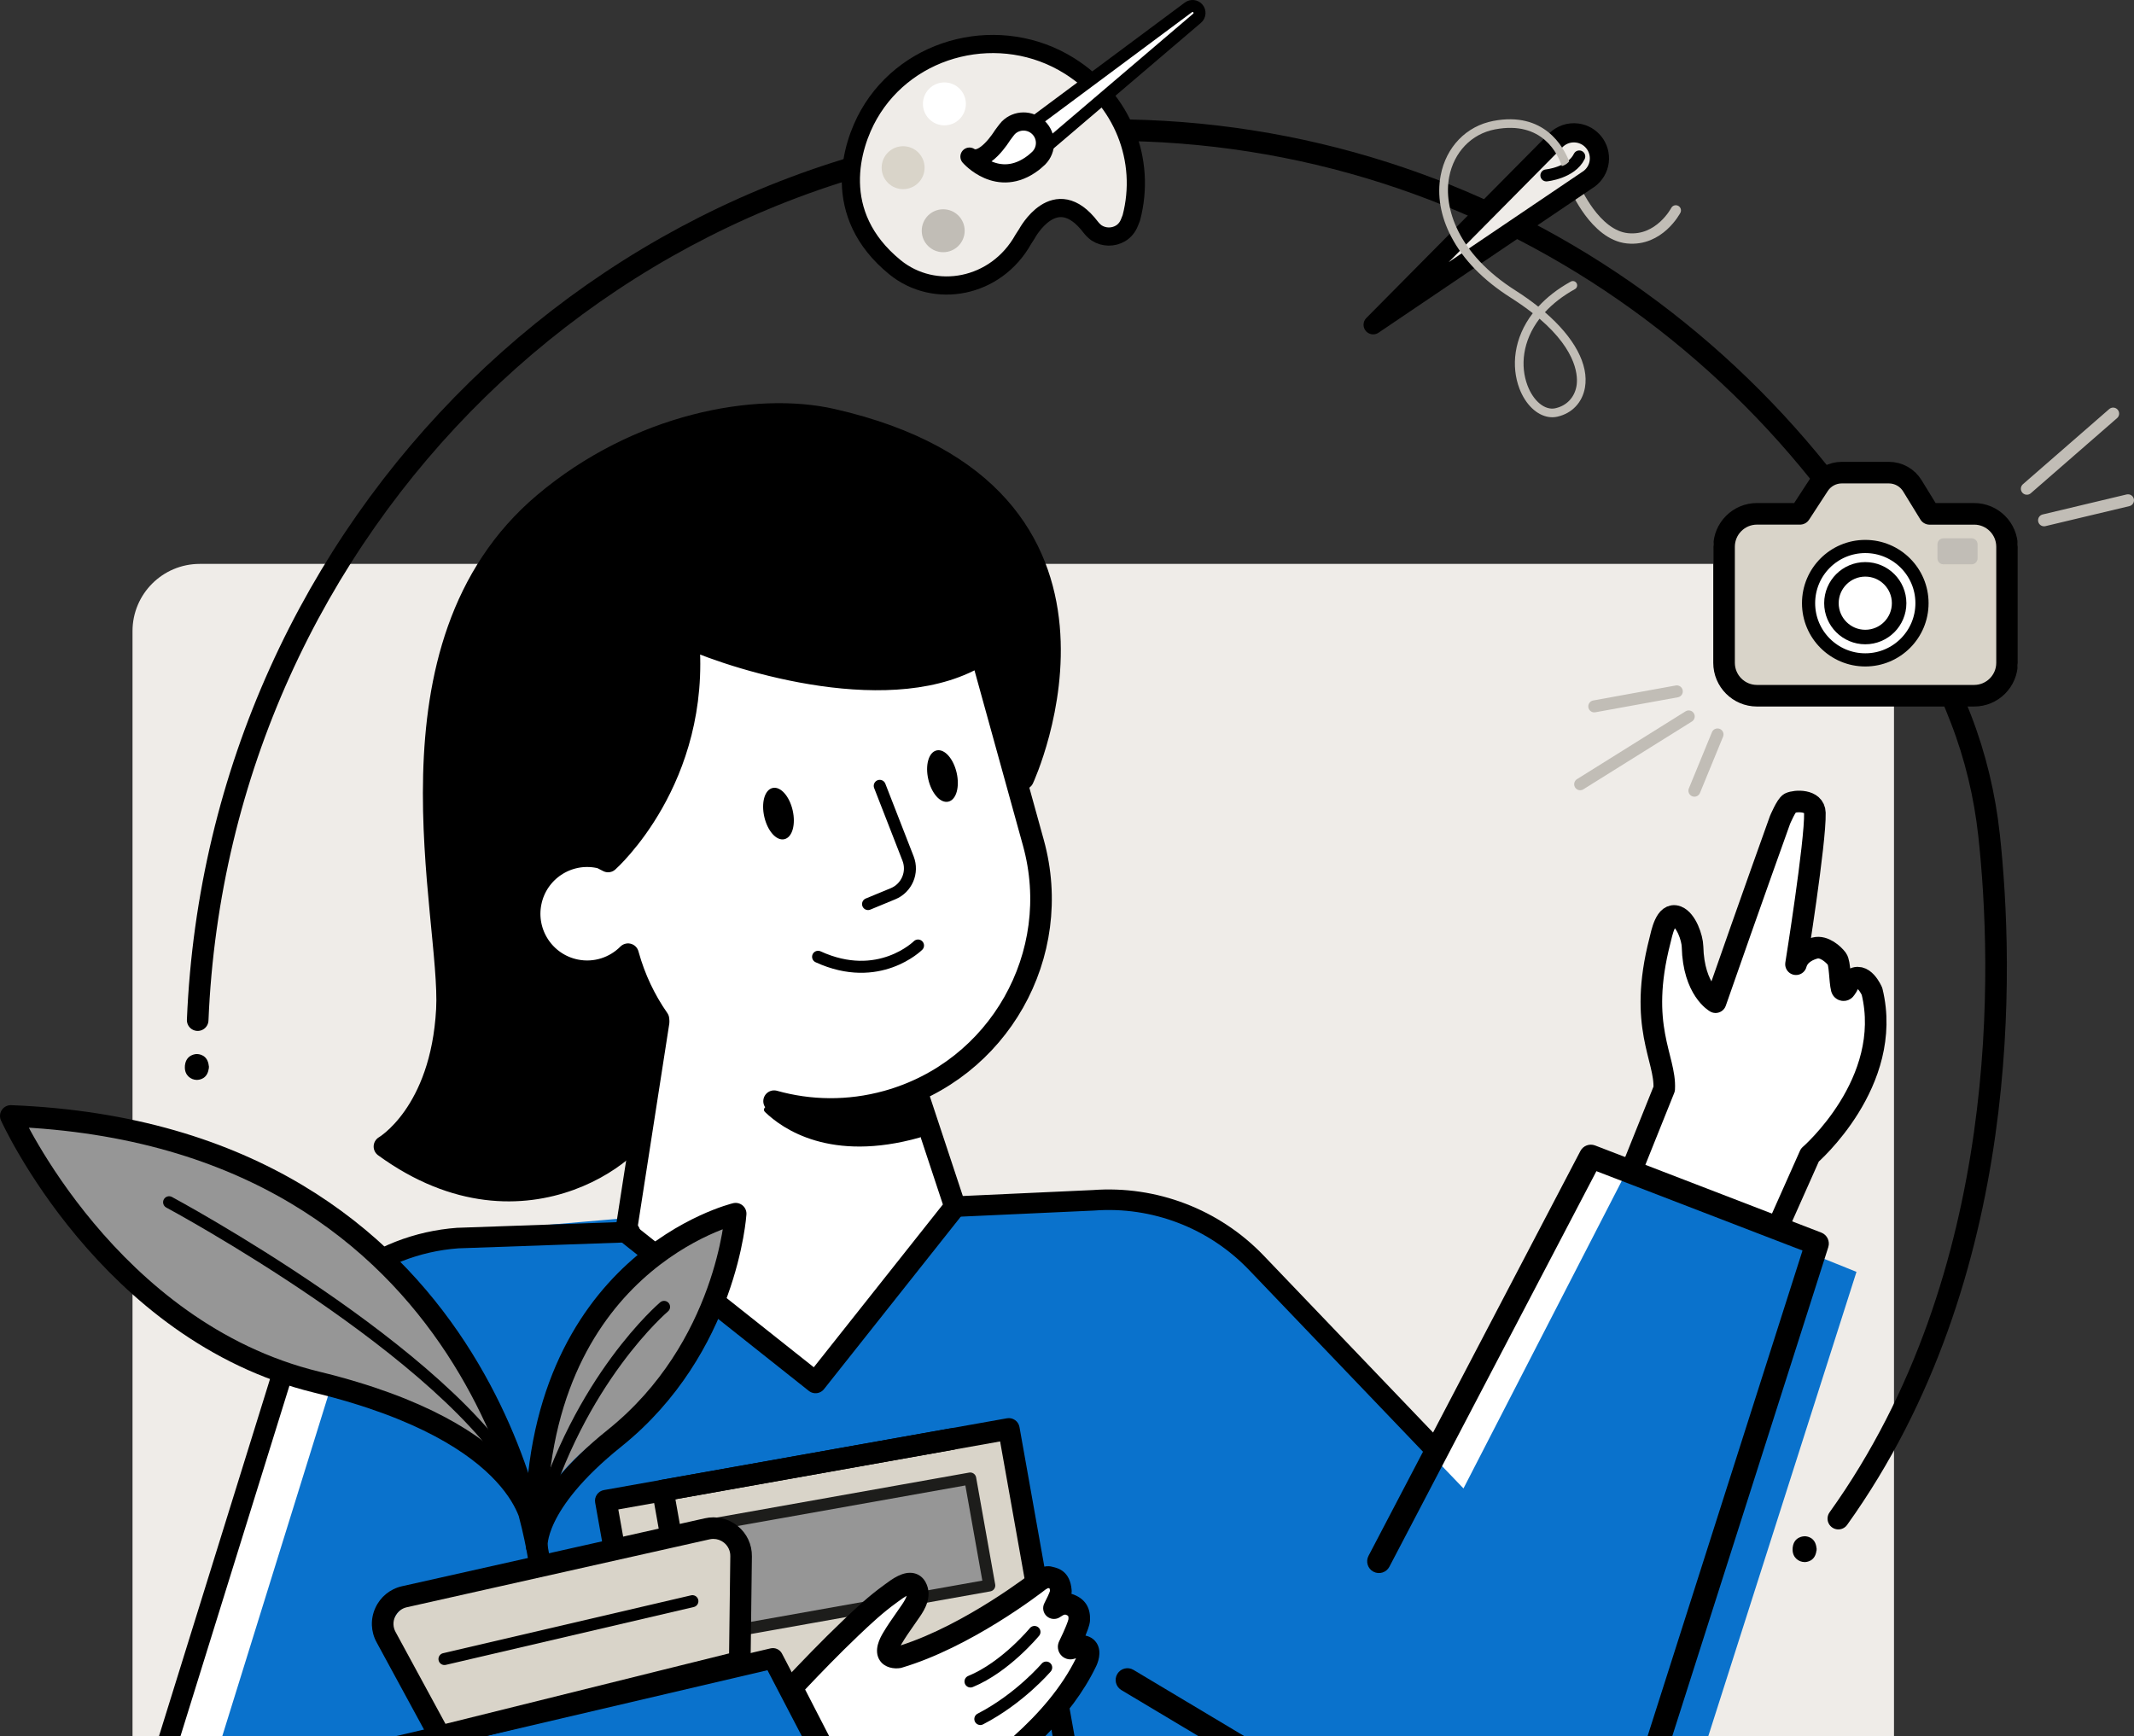 <?xml version="1.0" encoding="UTF-8"?><svg id="Camada_1" xmlns="http://www.w3.org/2000/svg" viewBox="0 0 889.59 723.91"><rect x="0" y="0" width="889.59" height="723.91" fill="#333333" stroke="none"/><defs><style>.cls-1,.cls-2{fill:#c1bdb6;}.cls-3{stroke-width:5.49px;}.cls-3,.cls-4,.cls-5,.cls-6,.cls-7,.cls-8,.cls-9,.cls-10,.cls-2,.cls-11,.cls-12,.cls-13,.cls-14,.cls-15,.cls-16{stroke-linecap:round;}.cls-3,.cls-4,.cls-5,.cls-6,.cls-7,.cls-8,.cls-9,.cls-11,.cls-12,.cls-17,.cls-13,.cls-14,.cls-16{stroke:#000;}.cls-3,.cls-4,.cls-6,.cls-18,.cls-7,.cls-8,.cls-9,.cls-10,.cls-2,.cls-11,.cls-12,.cls-13,.cls-14,.cls-15,.cls-16{stroke-linejoin:round;}.cls-3,.cls-19,.cls-8,.cls-9,.cls-12{fill:#fff;}.cls-4{stroke-width:6.05px;}.cls-4,.cls-5,.cls-7,.cls-10,.cls-13,.cls-15,.cls-16{fill:none;}.cls-5,.cls-20,.cls-9,.cls-13,.cls-14{stroke-width:9px;}.cls-5,.cls-20,.cls-17{stroke-miterlimit:10;}.cls-20{stroke:#d9d4c9;}.cls-20,.cls-21{fill:#d9d4c9;}.cls-6,.cls-22,.cls-11{fill:#efece8;}.cls-6,.cls-12{stroke-width:7.58px;}.cls-18{stroke:#1d1d1b;}.cls-18,.cls-7,.cls-8,.cls-10,.cls-2{stroke-width:5px;}.cls-18,.cls-23{fill:#969696;}.cls-10,.cls-2,.cls-15{stroke:#c1bdb6;}.cls-11{stroke-width:8px;}.cls-17{stroke-width:.87px;}.cls-15{stroke-width:4.31px;}.cls-16{stroke-width:8.56px;}.cls-24{fill:#0a72cc;}</style></defs><path class="cls-22" d="M789.54,723.91V263.13c0-15.48-12.55-28.03-28.03-28.03H83.27c-15.48,0-28.03,12.55-28.03,28.03v460.78H789.54Z"/><polygon class="cls-19" points="661.43 484.29 592.33 617.91 611.39 628.29 683.22 491.14 661.43 484.29"/><path class="cls-19" d="M128.18,723.91l50.65-205.96s-43-3.47-68.13,77.36c-11.16,35.89-25.84,85.04-38.72,128.61h56.19Z"/><path class="cls-24" d="M339.59,723.91l-13.23-28.68,5.8-3.82,37.65,32.5h342.29l61.8-193.65-97.23-39.13-66.6,129.42-96.31-100.35c-17.62-18.41-70.89-18.89-96.3-16.98l-37.97,2.76-122.74,2.23-62.92,5.43c-34.39,2.5-43.09,22.96-53.22,55.92l-47.97,154.33h246.95Z"/><polygon class="cls-21" points="252.53 624.25 268.05 718.42 443.55 718.42 421.84 596.57 252.53 624.25"/><path d="M290.02,723.91h9.14l-17.61-98.84,135.36-24.11,21.9,122.95h9.14l-22.97-128.96c-.21-1.17-.88-2.22-1.86-2.9-.98-.68-2.19-.95-3.36-.74l-144.22,25.69c-2.45,.44-4.08,2.77-3.64,5.22l18.11,101.69Z"/><path d="M265.46,723.91h9.14l-16.85-94.6,139.79-24.9c2.45-.44,4.08-2.77,3.64-5.22-.44-2.45-2.78-4.07-5.22-3.64l-144.22,25.69c-1.18,.21-2.22,.88-2.9,1.86-.68,.98-.95,2.19-.74,3.36l17.36,97.45Z"/><path class="cls-14" d="M269.34,463.45l157.19-138.78s55.2-119.08-79.6-149.76c-31.69-7.21-80.95,1.83-120.16,34.95-70.5,59.54-38.36,172-40.47,211.05-2.36,43.43-26.04,57.1-26.04,57.1,59.57,43.39,110.51-2.41,108.77-12.31"/><path class="cls-9" d="M322.69,459.1c14.87,4.18,31.03,4.48,47,.07,46.64-12.9,73.99-61.17,61.09-107.81l-21.75-78.63h0c-35.86,22.85-100.51,2.87-122.08-6.71h0c5.17,58.96-33.46,93.15-33.46,93.15l-2.76-1.42c-.41-.11-.81-.23-1.23-.31-12.99-2.61-25.63,5.8-28.24,18.79-2.61,12.99,5.8,25.63,18.79,28.24,8.21,1.65,16.28-1.12,21.76-6.65l.07,.25c2.73,9.88,7.06,18.9,12.61,26.85l.08,1.09-13.63,87.63,79.03,62.72,58.12-73.31-16-48.35"/><polygon class="cls-18" points="412.4 661.01 308.94 679.44 307.1 642.4 297.6 635.44 404.45 616.41 412.4 661.01"/><path class="cls-16" d="M398.08,503.07l57.71-2.64c25.41-1.91,50.35,7.66,67.97,26.07l73.66,76.97"/><path class="cls-21" d="M185.28,719.36l-20.78-34.03c-3.66-6.74,.12-15.11,7.6-16.81l126.26-28.33c7.3-1.66,14.24,3.94,14.15,11.43l-1.81,37.96-125.42,29.79Z"/><path class="cls-19" d="M429.17,723.91c9.6-9.14,18.1-19.54,23.66-31.03,0,0,3.39-6.72-2.44-6.69-.16,0-2.37,.63-3.95,1.09-.61,.18-1.15-.45-.87-1.02,1.37-2.82,4.23-8.92,4.33-10.87,.12-2.19-.13-4.6-3.23-6.09-1.91-.92-3.86-1.23-7.3,1.16,0,0,3-5.67,2.89-7.14-.39-5.09-2.8-5.26-4.93-5.79-1.44-.36-4,1.43-4,1.43,0,0-29.76,23.45-58.72,32.02,0,0-8.04,1.31-2.61-7.94,2.38-4.05,5.21-7.79,7.83-11.68,1.85-2.74,3.82-6.33,2.04-9.6-2.25-4.11-8.6,1.22-10.84,2.83-5.82,4.19-11.12,9.12-16.31,14.06-8.45,8.05-16.56,16.45-24.55,24.95l10.44,20.3h88.55Z"/><path class="cls-9" d="M771.76,408.72c-.14,.12-1.56,2.22-2.56,3.73-.39,.59-1.29,.44-1.47-.25-.85-3.36-.67-10.69-1.97-12.41-1.46-1.94-5.41-5.49-9.09-4.55-2.27,.58-6.77,2.29-7.98,6.76,0,0,8.19-51.12,7.87-63.09-.15-5.64-8.23-5.15-10.41-4.08-1.47,.72-4.13,7.03-4.13,7.03,0,0-11.68,32.49-26.85,75.97,0,0-9.18-5.05-9.61-23.15-.09-3.66-2.62-11.06-6.45-12.56-4.83-1.88-6.4,7.16-7.16,10.11-9.23,35.84,2.53,48.87,1.8,61.75l-13.88,34.59,61.01,23.51,13.59-30.5s35.13-30.32,25.91-68.24c0,0-3.71-8.79-8.63-4.62Z"/><path class="cls-7" d="M431.24,680.39s-12.09,14.69-26.68,20.66"/><path class="cls-19" d="M207.55,599.98s-42.29-126.74-198.37-134.51l4.49,16.61,8.88,13.62,185,104.27Z"/><path class="cls-7" d="M436.13,695.23s-11.08,13.02-27.47,21.46"/><path d="M178.29,723.91h23.79l107.4-26.67c1.99-.49,3.39-2.26,3.41-4.31l.55-44.05c.06-4.96-2.11-9.59-5.97-12.7-3.86-3.11-8.84-4.27-13.66-3.17l-126.27,28.33c-4.95,1.13-8.98,4.43-11.08,9.05-2.09,4.62-1.9,9.83,.52,14.29l21.31,39.23Zm-13.63-49.82c.92-2.04,2.7-3.49,4.86-3.98l126.27-28.33c.53-.12,1.06-.18,1.59-.18,1.6,0,3.15,.54,4.43,1.57,1.7,1.37,2.66,3.41,2.63,5.59l-.51,40.57-118.23,29.37-20.81-38.32c-1.07-1.96-1.15-4.26-.23-6.29Z"/><line class="cls-7" x1="185.28" y1="691.68" x2="288.64" y2="667.56"/><path class="cls-19" d="M233.15,579.58s18.39-53.18,67.49-70.04l2.31,1.36-6.48,29.45-63.32,39.23Z"/><path class="cls-23" d="M222.24,626.02c.03-32.78,11.13-88.23,79.92-116.12,1.85-.75,3.88,.92,3.59,2.95-2,14.1-10.86,57.35-46.12,79.93-19.79,12.67-29.1,24.18-33.37,32.94l-.9,1.39c-.8,1.25-2.73,.81-3.04-.7l-.08-.4Z"/><path class="cls-7" d="M276.83,544.86s-35.7,30.18-52.43,89.85"/><ellipse class="cls-17" cx="324.51" cy="339.23" rx="5.63" ry="10.52" transform="translate(-67.53 80.98) rotate(-12.9)"/><ellipse class="cls-17" cx="392.87" cy="323.58" rx="5.63" ry="10.52" transform="translate(-62.31 95.84) rotate(-12.9)"/><path class="cls-7" d="M366.73,327.63l11.81,30.31c2.25,5.78-.53,12.31-6.27,14.68l-10.41,4.3"/><path class="cls-7" d="M382.69,394.2s-16.35,16.32-41.66,4.7"/><path d="M318.87,463.58c7.33,7.11,27.37,21.15,64.49,10.69,.67-.19,1.08-.89,.9-1.57l-4.54-17.18c-.19-.73-.97-1.14-1.68-.87-6.55,2.45-36.18,12.72-57.93,6.78-1.29-.35-2.2,1.22-1.24,2.15Z"/><path class="cls-13" d="M223.79,644.86s-1.93-17.71,32.39-45.25c46.97-37.7,50.49-93.6,50.49-93.6,0,0-84.45,20.09-83.25,133.86"/><path class="cls-5" d="M82.41,425.31C90.96,218.9,258.07,54.23,462.97,54.23c158.95,0,295.15,99.09,352.24,239.89,.76,1.87,1.5,3.74,2.23,5.62,6.04,15.59,9.93,31.92,11.74,48.54,5.84,53.9,10.17,182.94-62.84,284.86"/><g><path d="M82.08,445.39c0-2.69-.05,1.6,0-1.08"/><path d="M82.04,450.23s-.04,0-.06,0c-2.41-.04-4.96-1.89-4.92-5.24,0-.17,0-.33,.02-.49,0-.08,0-.18,0-.29h.02c.48-4.72,4.83-4.79,5-4.75,.78,0,4.48,.27,4.94,4.95h.05c0,.14,0,.27-.02,.41,0,.19,.02,.38,.02,.57h-.06c-.53,4.55-4.08,4.84-4.97,4.84Z"/></g><g><path d="M752.3,646.41c0-2.69-.05,1.6,0-1.08"/><path d="M752.26,651.25s-.04,0-.06,0c-2.41-.04-4.96-1.88-4.93-5.23,0-.17,0-.33,.02-.48,0-.09,0-.19,0-.3h.02c.47-4.68,4.73-4.75,4.99-4.75h0c.78,0,4.48,.27,4.94,4.95h.05c0,.14,0,.27-.02,.4,.01,.19,.02,.38,.02,.58h-.07c-.53,4.55-4.08,4.84-4.97,4.84Z"/></g><g><path class="cls-6" d="M470.81,92.84c-.73,1.85-2.01,3.46-3.73,4.47-2.99,1.76-6.84,1.8-9.96-.21h0c-.94-.69-1.78-1.52-2.48-2.44-14.78-19.36-26.57,2.8-26.57,2.8l-1.45,2.24c-11.44,20.56-37.09,25.13-53.54,11.72-27.21-22.19-18.17-50.85-10.91-63.61,16.57-29.14,55.25-38.15,83.64-20.33,22.28,13.99,32.13,39.31,25.8,63.35l-.8,2.01Z"/><circle class="cls-1" cx="393.19" cy="96.2" r="8.95"/><circle class="cls-21" cx="376.48" cy="69.91" r="8.95"/><circle class="cls-19" cx="393.69" cy="43.31" r="8.95"/><path class="cls-8" d="M430.35,51.45L495.41,3.07c1.21-.9,2.91-.72,3.91,.41h0c1.07,1.22,.94,3.07-.3,4.13l-62.55,53.33"/><path class="cls-12" d="M433.04,65.89c3.47-3.52,3.44-9.18-.08-12.65-3.52-3.47-9.18-3.44-12.65,.08-.58,.59-2.47,3.19-2.47,3.19,0,0-7.72,12.65-13.7,8.79,0,0,11.87,13.77,26.54,2.64,0,0,1.64-1.31,2.36-2.04Z"/></g><polygon class="cls-24" points="340.52 723.91 323.5 691.68 252.53 708.59 255.95 723.91 340.52 723.91"/><g><path class="cls-15" d="M698.58,87.72s-6.79,13.03-20.2,11.63c-13.42-1.4-21.7-20.9-21.7-20.9"/><path class="cls-11" d="M666.66,67.34c.73-5.83-3.4-11.16-9.24-11.89-3.27-.41-6.37,.71-8.6,2.79h-.01c-.04,.05-.08,.1-.13,.14l-76.26,77.02,89.29-60.35c.14-.09,.28-.19,.42-.28l.33-.22h0c2.24-1.68,3.83-4.22,4.21-7.21Z"/><path class="cls-7" d="M644.63,73.13s10.35-1.01,13.71-7.9"/><path class="cls-1" d="M644.04,130.16c3.2-3.48,7.32-6.75,12.5-9.62,.87-.48,1.18-1.57,.7-2.44-.48-.87-1.57-1.18-2.44-.7-5.6,3.1-10.07,6.66-13.54,10.46-2.9-2.31-6.08-4.57-9.55-6.78-24.08-15.31-30.05-34.47-27.6-47.29,1.98-10.37,9.29-17.97,19.07-19.84,19.99-3.82,26.35,10.63,27.84,15.18,.01,.04,.04,.07,.07,.09,.51-.1,1.79-.49,3.05-1.91-2.42-6.21-10.5-20.93-31.64-16.89-11.26,2.15-19.67,10.85-21.93,22.7-1.57,8.22-.06,17.05,4.38,25.54,5.01,9.6,13.36,18.17,24.82,25.45,3.47,2.21,6.52,4.37,9.19,6.47-8,10.42-9.06,22.22-5.56,31.43,2.54,6.67,7.25,11.1,12.21,11.84,1.19,.18,2.39,.14,3.57-.12,6.13-1.37,10.44-5.9,11.53-12.12,1.68-9.62-4.42-20.86-16.68-31.44Zm4.37,40.05c-4.36,.98-9.15-2.92-11.64-9.48-3.08-8.11-2.11-18.53,5-27.86,16.21,13.88,16.01,24.69,15.41,28.1-.83,4.74-4.11,8.19-8.77,9.23Z"/></g><g><path d="M202.19,723.91l117.74-27.57,14.37,27.57h9.66l-17.97-34.48c-.9-1.73-2.87-2.64-4.77-2.19l-156.57,36.67h37.55Z"/><path d="M75.21,723.91l45.9-147.65c9.68-31.49,37.15-53.39,70-55.81l71.62-2.52c2.36-.08,4.21-2.07,4.13-4.43-.08-2.36-2.09-4.22-4.43-4.13l-71.7,2.52c-.05,0-.11,0-.16,0-17.74,1.29-34.47,7.83-48.38,18.91-13.91,11.08-24.03,25.93-29.25,42.91l-46.68,150.17h8.97Z"/></g><g><path class="cls-20" d="M822.96,215.36h-18.58l-7.2-11.73c-2.08-3.39-5.77-5.45-9.75-5.46h-19.66c-3.87,0-7.48,1.95-9.59,5.19l-7.81,11.98h-17.94c-7.58,0-13.72,6.14-13.73,13.72v46.15c0,7.58,6.13,13.72,13.71,13.73h90.53c7.58,.01,13.72-6.13,13.73-13.71v-46.15c0-7.58-6.13-13.72-13.71-13.73Z"/><path class="cls-13" d="M822.96,214.24h-18.58l-7.2-11.73c-2.08-3.39-5.77-5.45-9.75-5.46h-19.66c-3.87,0-7.48,1.95-9.59,5.19l-7.81,11.98h-17.94c-7.58,0-13.72,6.14-13.73,13.72v48.39c0,7.58,6.13,13.72,13.71,13.73h90.53c7.58,.01,13.72-6.13,13.73-13.71v-48.39c0-7.58-6.13-13.72-13.71-13.73Z"/><circle class="cls-3" cx="777.57" cy="251.48" r="23.64"/><circle class="cls-4" cx="777.57" cy="251.48" r="14.11"/><rect class="cls-2" x="810.16" y="226.92" width="11.72" height="5.86"/><line class="cls-10" x1="703.97" y1="298.69" x2="658.72" y2="326.96"/><line class="cls-10" x1="699" y1="288.25" x2="664.6" y2="294.5"/><line class="cls-10" x1="715.97" y1="306.2" x2="706.34" y2="329.65"/><line class="cls-10" x1="844.93" y1="203.76" x2="880.89" y2="172.44"/><line class="cls-10" x1="852.1" y1="216.92" x2="887.09" y2="208.58"/></g><path class="cls-23" d="M214.19,609.37c-19.29-52.65-70.39-135.83-201.62-144.1-3.53-.22-5.93,3.54-4.26,6.65,11.61,21.59,51.8,86.37,123.94,103.92,40.49,9.85,62.79,23.4,75.06,35.19l2.31,1.76c2.08,1.58,5.03-.15,4.66-2.73l-.1-.69Z"/><path class="cls-13" d="M225.08,652.84S205.26,473.18,4.5,465.26c0,0,40.53,89.81,127.5,110.98,88.36,21.5,90.08,60.61,90.08,60.61"/><path class="cls-7" d="M70.49,501.24s117.19,62.9,146.72,118.07"/><g><path d="M572.56,655.28c2.4,1.25,5.36,.33,6.62-2.07l86.31-164.93,85.91,33.1-64.61,202.54h10.3l65.06-203.96c.79-2.47-.49-5.14-2.91-6.07l-94.31-36.33c-2.32-.89-4.95,.09-6.11,2.3l-88.33,168.8c-1.26,2.4-.33,5.37,2.07,6.62Z"/><path d="M467.46,704.62l32.27,19.29h19.12l-46.35-27.71c-2.33-1.39-5.34-.63-6.73,1.69-1.39,2.33-.63,5.34,1.69,6.73Z"/></g><path d="M335.56,723.91h10.12l-10.05-19.52c6.26-6.62,14.08-14.73,22.2-22.46,5.15-4.91,10.24-9.64,15.83-13.67,.23-.16,.49-.36,.79-.58,1.46-1.09,2.63-1.88,3.5-2.36-.24,.89-.86,2.07-1.85,3.54-.81,1.2-1.65,2.39-2.48,3.58-1.86,2.66-3.79,5.41-5.51,8.34-1.05,1.79-4.25,7.24-1.28,11.59,2.03,2.96,5.84,3.5,8.49,3.07,.19-.03,.37-.07,.55-.13,28.74-8.51,57.55-30.71,60.09-32.69,.3-.2,.69-.41,.98-.54,.2,.05,.41,.1,.57,.15,.06,.17,.14,.49,.21,1.01-.29,.95-1.32,3.2-2.34,5.13-.97,1.83-.56,4.1,.99,5.47,1.55,1.38,3.85,1.51,5.55,.33,1.81-1.26,2.18-1.09,2.78-.8,.66,.32,.76,.37,.7,1.7-.14,.72-1.1,3.5-3.89,9.23-.9,1.86-.62,4.09,.71,5.67,1.34,1.58,3.49,2.23,5.47,1.64,.3-.09,.58-.17,.86-.25-5.98,12.15-15.49,23.09-26.08,32.56h13.17c8.54-8.65,16.04-18.35,21.19-29,.68-1.35,2.72-6.04,.37-9.83-.64-1.03-2.03-2.62-4.71-3.19,1.78-4.28,1.85-5.6,1.89-6.27,.26-4.92-1.68-8.41-5.78-10.38-.66-.32-1.31-.57-1.95-.75,.14-.77,.1-1.22,.08-1.52-.61-8.01-5.74-9.21-7.93-9.72l-.4-.1c-2.97-.74-6.07,1-7.65,2.1-.07,.05-.15,.1-.22,.16-.28,.22-27.91,21.84-55.04,30.57,.11-.21,.24-.43,.38-.67,1.54-2.62,3.28-5.11,5.12-7.74,.86-1.23,1.72-2.46,2.57-3.71,1.52-2.25,5.56-8.24,2.26-14.28-1.06-1.93-2.77-3.24-4.83-3.69-4.52-.99-9.16,2.48-11.93,4.54-.25,.18-.47,.35-.66,.49-6.05,4.36-11.39,9.32-16.78,14.46-9.24,8.8-18.07,18.05-24.73,25.12-1.31,1.39-1.6,3.45-.72,5.14l9.38,18.24Z"/></svg>